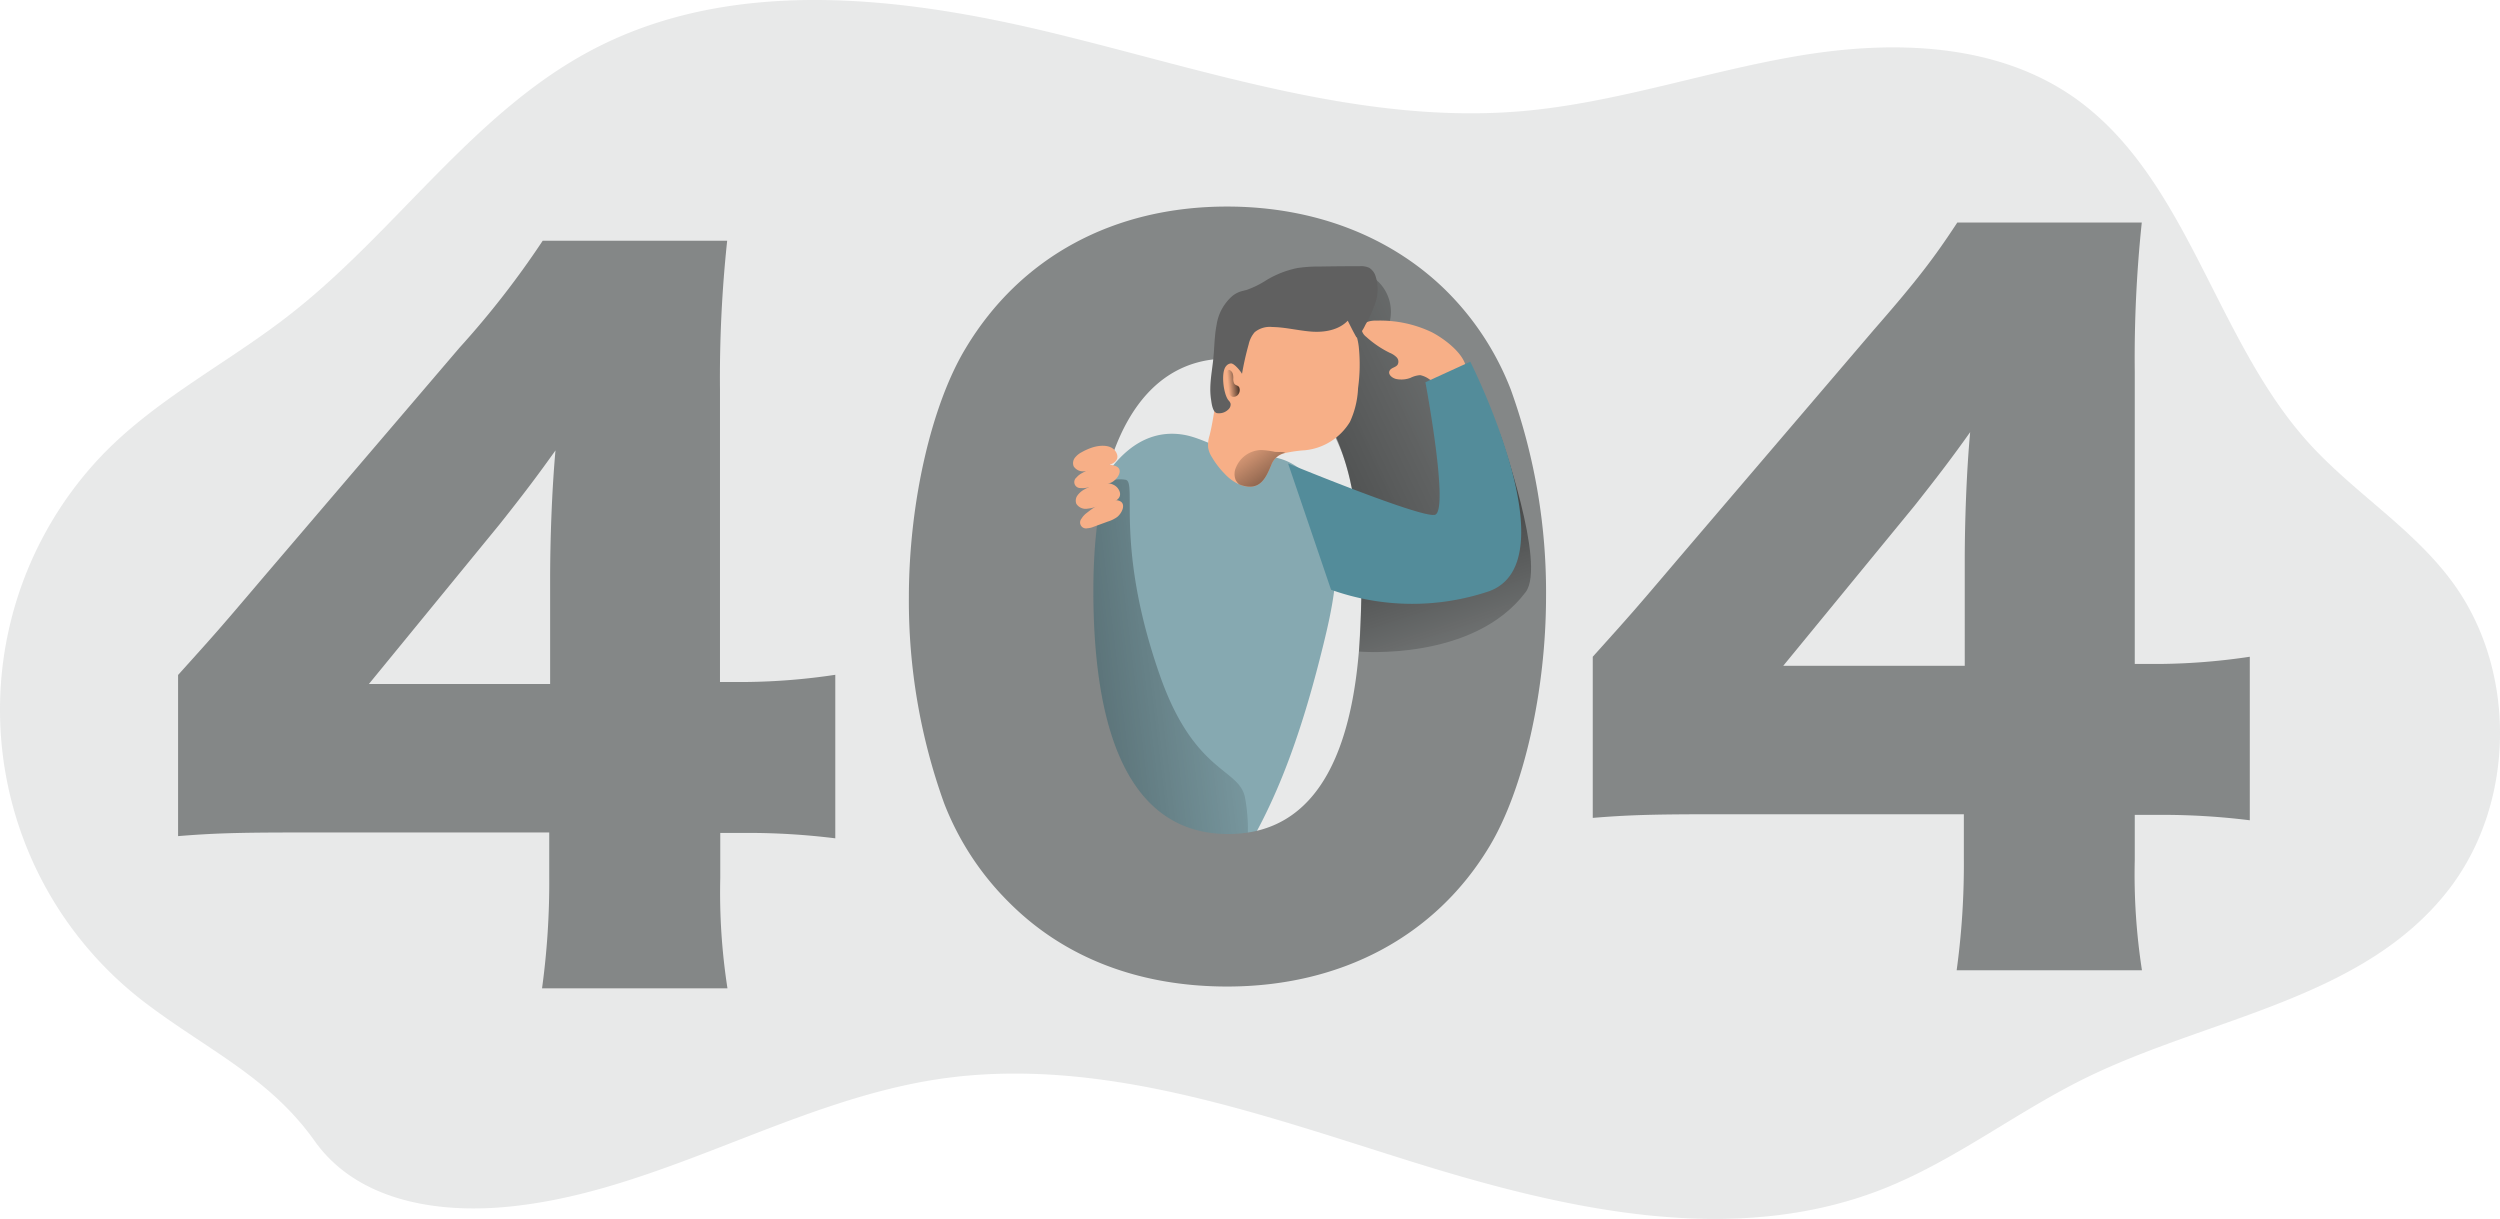<svg xmlns="http://www.w3.org/2000/svg" xmlns:xlink="http://www.w3.org/1999/xlink" width="1458.851" height="711.284" viewBox="0 0 1458.851 711.284">
  <defs>
    <linearGradient id="linear-gradient" x1="1.245" y1="0.313" x2="-2.229" y2="1.275" gradientUnits="objectBoundingBox">
      <stop offset="0" stop-opacity="0"/>
      <stop offset="0.99"/>
    </linearGradient>
    <linearGradient id="linear-gradient-2" x1="1.438" y1="-0.125" x2="-1.918" y2="2.247" xlink:href="#linear-gradient"/>
    <linearGradient id="linear-gradient-3" x1="0.615" y1="1.191" x2="0.158" y2="-0.514" xlink:href="#linear-gradient"/>
    <linearGradient id="linear-gradient-4" x1="0.168" y1="0.536" x2="1.264" y2="0.337" xlink:href="#linear-gradient"/>
    <linearGradient id="linear-gradient-5" x1="-0.048" y1="-0.164" x2="1.75" y2="1.869" xlink:href="#linear-gradient"/>
  </defs>
  <g id="Group_1" data-name="Group 1" transform="translate(-174.018 -181.39)">
    <path id="Path_1" data-name="Path 1" d="M83.753,647.963A214.918,214.918,0,0,1,61.841,327.34c31.809-32.087,72.924-52.714,108.206-80.494C231.06,199.1,276.238,130.132,344.3,93.67c81.953-43.928,181.269-32.33,271.278-10.418s180.435,53.3,272.736,45.387c54.971-4.757,107.893-23.37,162.343-32.434s114.179-7.431,159.739,24.308c66.326,46.5,82.092,140.466,136.507,201.062,26.357,29.378,61.361,50.283,84.7,82.231,37.538,51.359,36.566,128.485-2.257,178.873-49.728,64.416-139.459,74.626-211.827,110.046-40.282,19.724-76.4,48.165-118.068,64.694-87.578,34.726-186.1,12.119-275.9-15.939s-182.31-61.812-275.271-48.06c-86.815,12.918-165.052,66.5-252.6,74.626-40.629,3.785-87.023-3.472-111.852-38.545C157.128,691.892,119.9,675.744,83.753,647.963Z" transform="translate(173.749 117.62)" fill="#848787" opacity="0.18"/>
    <path id="Path_4" data-name="Path 4" d="M247.661,137.217c10.418,1.736,20.106,8.126,30.559,10.418,9.133,2.084,18.752,1.007,27.781,4.2,16.842,5.973,27.781,26.287,30.177,46.671s-1.875,41.011-6.737,60.8c-12.779,52.158-30.142,104.247-61.4,143.8-2.188,2.743-4.827,5.626-8.056,5.556a11.181,11.181,0,0,1-6.008-2.813A100.282,100.282,0,0,1,236.1,390.195c-8.334-10.036-13.161-23.266-17.363-36.393-11.842-36.948-34.448-60.353-38.65-99.524C175.5,213.2,197.969,129.022,247.661,137.217Z" transform="translate(616.917 297.847)" fill="#86a9b1"/>
    <path id="Path_5" data-name="Path 5" d="M211.2,144.612a18.717,18.717,0,0,0-12.883,2.327,35,35,0,0,0-15.939,22.711,87.785,87.785,0,0,0-1.007,28.44,384.928,384.928,0,0,0,16.078,81.884c2.431,7.709-4.514,26.009.521,32.329,4.1,5.139,2.049,36.011,7.4,39.831,14.828,10.7,45.63,4.792,60.458,15.488,19.2,13.89,17.919-22.78,14.863-37.886-3.473-16.842-29.552-13.89-49.519-70.771C204.6,183.262,218,146.175,211.2,144.612Z" transform="translate(619.767 316.774)" fill="url(#linear-gradient)"/>
    <path id="Path_10" data-name="Path 10" d="M34.48,354.554c23.614-26.218,23.614-26.218,50.352-57.68l113.8-133.208a523.392,523.392,0,0,0,48.616-62.506h107.65a753.583,753.583,0,0,0-4.2,87.057V358.652H365.9a372.928,372.928,0,0,0,52.089-4.2v95.426a412.174,412.174,0,0,0-51.394-3.16H350.867v26.218a365.726,365.726,0,0,0,4.2,64.486H246.863a454.915,454.915,0,0,0,4.2-65.25v-25.7H102.647c-34.066,0-48.616.521-68.167,2.118Zm217.106-55.561c0-23.613,1.042-52.436,3.125-75.494-10.418,14.654-18.335,25.141-32.5,42.991l-76.4,93.343H251.586Z" transform="translate(243.457 220.71)" fill="#848787"/>
    <g id="Component_1_1" data-name="Component 1 – 1" transform="translate(704.381 301.925)">
      <path id="Path_11" data-name="Path 11" d="M211.761,504.841a165.364,165.364,0,0,1-38.2-58.2A348.439,348.439,0,0,1,153,326.559c0-55.04,13.126-112.2,33.059-145.258,31.982-53.478,86.5-82.821,152.585-82.821,50.839,0,95.427,17.363,127.409,48.616a164.878,164.878,0,0,1,38.2,58.2A348.469,348.469,0,0,1,524.814,326c0,55.04-13.092,112.755-33.024,145.848-31.462,52.436-86.537,81.779-153.106,81.779C287.289,553.6,243.778,536.824,211.761,504.841Zm48.894-182.31c0,93.76,26.739,142.1,78.654,142.1,51.394,0,77.612-47.192,77.612-140.5,0-89.7-27.294-136.889-78.133-136.889C289.373,187.1,260.655,236.9,260.655,322.531Z" transform="translate(-152.998 -98.48)" fill="#848787"/>
    </g>
    <path id="Path_12" data-name="Path 12" d="M257.086,110.45a24.517,24.517,0,0,1,9.411,25.489A49.8,49.8,0,0,1,300.32,154a65.285,65.285,0,0,1,13.022,33.927,178.143,178.143,0,0,1-.8,36.74,38.2,38.2,0,0,1-2.57,12.293,26.044,26.044,0,0,1-17.814,13.369A76.708,76.708,0,0,1,269.24,251.4l-18.231-.972a3.75,3.75,0,0,1-1.736-.382,3.473,3.473,0,0,1-1.215-2.5c-1.25-7.466-3.16-10.73-4.514-18.2a116.366,116.366,0,0,0-19.446-43.72,16.39,16.39,0,0,1-3.473-6.771,18.37,18.37,0,0,1,2.223-9.932,136.787,136.787,0,0,0,6.112-18.37,193.823,193.823,0,0,1,5.73-22.155,32.5,32.5,0,0,1,13.89-17.641" transform="translate(718.51 233.042)" fill="url(#linear-gradient-2)"/>
    <path id="Path_13" data-name="Path 13" d="M228.65,263.509s66.743,5.9,97.232-34.726c12.154-16.113-14.932-92.023-14.932-92.023l-30.8,55.145-48.616,11.043Z" transform="translate(738.438 298.095)" fill="url(#linear-gradient-3)"/>
    <path id="Path_14" data-name="Path 14" d="M267.92,354.554c23.579-26.218,23.579-26.218,50.318-57.68l113.8-133.208c25.176-28.822,35.143-41.949,48.616-62.506H588.3a753.573,753.573,0,0,0-4.1,87.162V358.756h15.21a372.916,372.916,0,0,0,51.915-4.2v95.426a412.186,412.186,0,0,0-51.394-3.16H584.2v26.218a365.73,365.73,0,0,0,4.2,64.486H480.268a454.936,454.936,0,0,0,4.2-65.354v-25.7H336.087c-34.1,0-48.79.521-68.167,2.118Zm217.071-55.561c0-23.613,1.042-52.436,3.16-75.494-10.418,14.654-18.37,25.141-32.5,42.991l-76.57,93.343H484.991Z" transform="translate(835.537 210.072)" fill="#848787"/>
    <path id="Path_15" data-name="Path 15" d="M190.87,140.008a35.351,35.351,0,0,0-5.209,2.4,12.05,12.05,0,0,0-4.028,3.3,5.14,5.14,0,0,0-.694,4.966,6.459,6.459,0,0,0,6.7,2.813c4.271-.417,8.23-2.535,12.5-3.264s8.3-3.681,5.278-8.23S195.141,138.41,190.87,140.008Z" transform="translate(619.605 302.835)" fill="#f7af87"/>
    <path id="Path_16" data-name="Path 16" d="M203.98,142.346c-6.251-1.632-12.779,1.111-18.4,4.271a10.87,10.87,0,0,0-3.473,2.674,3.473,3.473,0,0,0,2.4,6.181,11.773,11.773,0,0,0,3.82-.243l8.647-1.493a18.544,18.544,0,0,0,5.8-1.667C206.688,149.778,210.022,143.839,203.98,142.346Z" transform="translate(620.108 310.705)" fill="#f7af87"/>
    <path id="Path_17" data-name="Path 17" d="M191.311,146.213a39.52,39.52,0,0,0-5.209,2.431,12.05,12.05,0,0,0-4.028,3.473,5.174,5.174,0,0,0-.694,4.931,6.459,6.459,0,0,0,6.7,2.813c4.271-.417,8.23-2.535,12.5-3.264s8.3-3.646,5.278-8.23S195.512,144.616,191.311,146.213Z" transform="translate(620.727 318.333)" fill="#f7af87"/>
    <path id="Path_18" data-name="Path 18" d="M202.986,147.863c-6.424-.521-12.362,3.473-17.363,7.431a11.39,11.39,0,0,0-3.021,3.3,3.473,3.473,0,0,0,3.473,5.626,11.458,11.458,0,0,0,3.681-.9l8.23-3.021a18.544,18.544,0,0,0,5.452-2.674C206.875,154.773,209.2,148.453,202.986,147.863Z" transform="translate(622.526 325.434)" fill="#f7af87"/>
    <path id="Path_19" data-name="Path 19" d="M270.032,124.45a70.006,70.006,0,0,0-32.469-6.771,13.542,13.542,0,0,0-5.556.9,4.861,4.861,0,0,0-2.917,4.445,6.736,6.736,0,0,0,2.639,4.1,59.036,59.036,0,0,0,13.682,9.307,12.189,12.189,0,0,1,4.028,2.6,3.681,3.681,0,0,1,.59,4.41c-1.146,1.6-3.785,1.667-4.653,3.473-1.146,2.257,1.736,4.48,4.237,4.9a15.383,15.383,0,0,0,7.917-.729,14.759,14.759,0,0,1,5.7-1.6,13.891,13.891,0,0,1,5.417,2.466c5.487,3.125,22.537,3.229,21.461-6.285C289.1,136.847,277.046,128.1,270.032,124.45Z" transform="translate(739.526 250.816)" fill="#f7af87"/>
    <path id="Path_20" data-name="Path 20" d="M216.72,183.931s76.779,31.635,85.564,30-5.417-77.4-5.417-77.4l26.183-11.98s59.034,117.026,10.7,134.042a140.465,140.465,0,0,1-91.954-.972Z" transform="translate(708.941 267.905)" fill="#538c9a"/>
    <path id="Path_21" data-name="Path 21" d="M290.81,167.095a51.879,51.879,0,0,1-4.723,19.655,34.726,34.726,0,0,1-26.218,16.564,77.763,77.763,0,0,0-11.6,1.632,10.938,10.938,0,0,0-7.952,6.633c-3.091,7.5-6.285,15.106-16.252,12.571a12.5,12.5,0,0,1-2.709-.938,26.808,26.808,0,0,1-8.3-6.077,49.969,49.969,0,0,1-7.57-9.862,14.409,14.409,0,0,1-2.153-5.487,17.918,17.918,0,0,1,.833-7.119c3.473-13.89,4.028-29.621,8.959-43.164a63.34,63.34,0,0,1,27.294-32.712c12.467-7.258,29.795-7.362,40.386,2.535a36.463,36.463,0,0,1,10.418,21.53A101.131,101.131,0,0,1,290.81,167.095Z" transform="translate(675.688 240.814)" fill="#f7af87"/>
    <path id="Path_22" data-name="Path 22" d="M205.415,162.348c.66-6.528.625-13.161,1.91-19.585a27.781,27.781,0,0,1,9.272-16.911,15.416,15.416,0,0,1,4.167-2.361c1.354-.486,2.778-.764,4.167-1.146a54.729,54.729,0,0,0,11.6-5.765,57.263,57.263,0,0,1,17.78-6.945,78.968,78.968,0,0,1,12.814-.9q11.807-.208,23.718-.208a11.667,11.667,0,0,1,5.452.9,8.785,8.785,0,0,1,3.854,5.139,24.482,24.482,0,0,1,0,14.724A70.213,70.213,0,0,1,294.07,142.9,23.751,23.751,0,0,1,289,150.16c-1.841-3.195-3.473-6.494-5.139-9.827-5.313,5.521-13.682,6.945-21.322,6.355s-15.14-2.57-22.78-2.674a13.89,13.89,0,0,0-10.209,3.021,15.973,15.973,0,0,0-3.473,6.945,172.121,172.121,0,0,0-3.924,17.363c-.9-1.7-4.549-6.146-6.459-6.077a4.028,4.028,0,0,0-2.813,1.563c-3.16,3.473-1.6,16.217,1.32,19.9a5,5,0,0,1,1.285,2.014,3.889,3.889,0,0,1-.833,2.882,7.744,7.744,0,0,1-6.6,2.709c-3.056,0-3.646-5.834-3.959-7.987C202.811,178.322,204.651,170.231,205.415,162.348Z" transform="translate(676.63 228.197)" fill="#606060"/>
    <path id="Path_23" data-name="Path 23" d="M211.223,133.869a5.8,5.8,0,0,1-.556-2.882,8.4,8.4,0,0,0-.313-2.952,3.785,3.785,0,0,0-1.771-2.049,1.32,1.32,0,0,0-.729,0,1.354,1.354,0,0,0-.8.972,17.363,17.363,0,0,0,.382,11.633,4.618,4.618,0,0,0,2.674,2.986,3.473,3.473,0,0,0,3.16-.972,4.271,4.271,0,0,0,.9-4.41C213.584,134.807,211.952,135.119,211.223,133.869Z" transform="translate(683.011 271.33)" fill="url(#linear-gradient-4)"/>
    <path id="Path_24" data-name="Path 24" d="M237.261,141.092a10.939,10.939,0,0,0-7.952,6.633c-3.091,7.5-6.285,15.106-16.252,12.571a12.5,12.5,0,0,1-2.709-.938,8.092,8.092,0,0,1-2.014-2.6,9.341,9.341,0,0,1,.278-7.292,16.287,16.287,0,0,1,14.654-10.07,46.707,46.707,0,0,1,7.883,1.042c1.6.208,3.473,0,4.931.174a3.022,3.022,0,0,1,1.181.486Z" transform="translate(686.698 304.598)" fill="url(#linear-gradient-5)"/>
  </g>
</svg>
